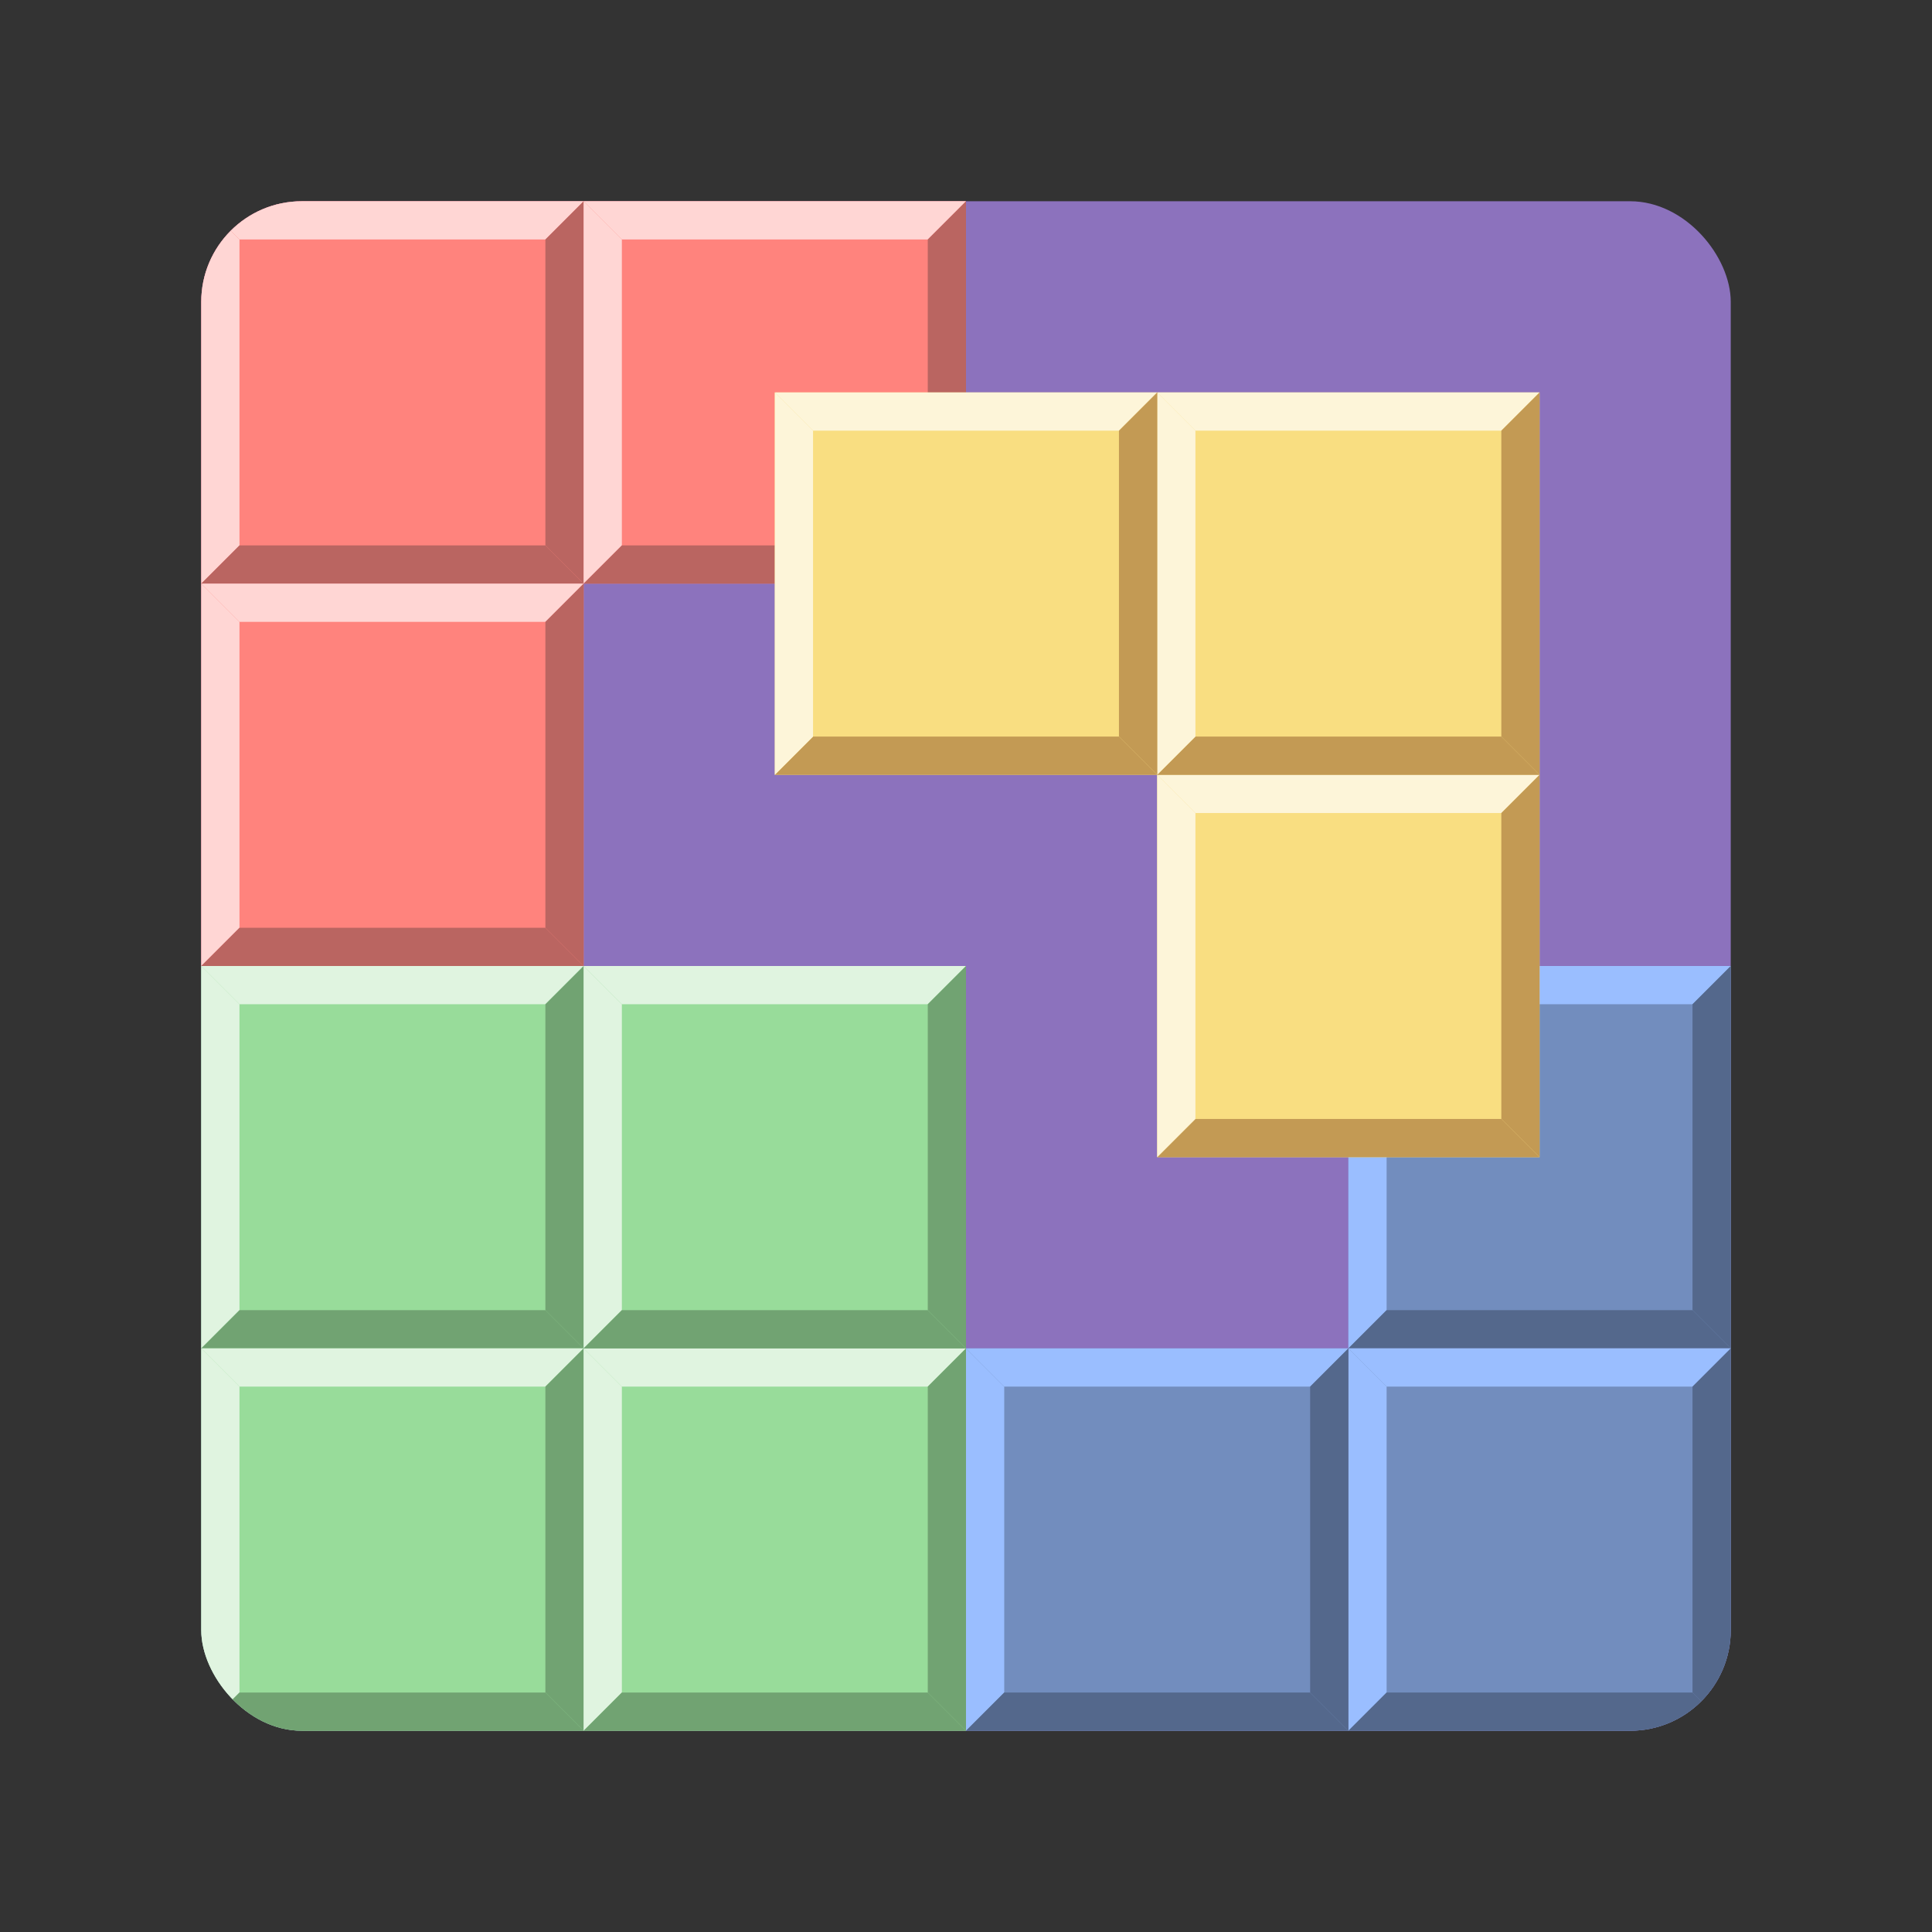 <?xml version="1.0" encoding="UTF-8"?><svg id="a" xmlns="http://www.w3.org/2000/svg" width="192" height="192" xmlns:xlink="http://www.w3.org/1999/xlink" viewBox="0 0 192 192"><rect x="0" y="0" width="192" height="192" fill="#333333" stroke="none"/><defs><style>.e{fill:#e0f4e0;}.e,.f,.g,.h,.i,.j,.k,.l,.m,.n,.o,.p,.q,.r{stroke-width:0px;}.f{fill:#728dbe;}.g{fill:#ff837d;}.h{fill:#9abeff;}.s{clip-path:url(#d);}.i{fill:#98dc9a;}.j{fill:none;}.k{fill:#fdf5d9;}.l{fill:#ba6561;}.m{fill:#8c72bd;}.n{fill:#71a372;}.o{fill:#f9de81;}.p{fill:#c39a54;}.q{fill:#54688c;}.r{fill:#ffd6d4;}</style><clipPath id="d"><rect class="j" x="20" y="20" width="152" height="152" rx="10" ry="10"/></clipPath></defs><g id="b"><g id="c"><g class="s"><rect class="m" x="20" y="20" width="152" height="152" rx="10" ry="10"/><rect class="g" x="20" y="20" width="38" height="38"/><polygon class="r" points="20 20 20 58 23.8 54.2 23.8 23.8 20 20"/><polygon class="r" points="58 20 20 20 23.8 23.8 54.2 23.8 58 20"/><polygon class="l" points="58 58 58 20 54.2 23.8 54.2 54.2 58 58"/><polygon class="l" points="20 58 58 58 54.2 54.2 23.8 54.2 20 58"/><rect class="g" x="58" y="20" width="38" height="38"/><polygon class="r" points="58 20 58 58 61.8 54.2 61.8 23.8 58 20"/><polygon class="r" points="96 20 58 20 61.8 23.8 92.2 23.8 96 20"/><polygon class="l" points="96 58 96 20 92.2 23.8 92.2 54.2 96 58"/><polygon class="l" points="58 58 96 58 92.2 54.2 61.8 54.2 58 58"/><rect class="g" x="20" y="58" width="38" height="38"/><polygon class="r" points="20 58 20 96 23.8 92.2 23.8 61.8 20 58"/><polygon class="r" points="58 58 20 58 23.8 61.8 54.2 61.8 58 58"/><polygon class="l" points="58 96 58 58 54.2 61.8 54.2 92.2 58 96"/><polygon class="l" points="20 96 58 96 54.2 92.2 23.8 92.2 20 96"/><rect class="i" x="20" y="96" width="38" height="38"/><polygon class="e" points="20 96 20 134 23.8 130.2 23.8 99.8 20 96"/><polygon class="e" points="58 96 20 96 23.8 99.8 54.2 99.8 58 96"/><polygon class="n" points="58 134 58 96 54.2 99.8 54.2 130.2 58 134"/><polygon class="n" points="20 134 58 134 54.2 130.2 23.8 130.2 20 134"/><rect class="i" x="20" y="134" width="38" height="38"/><polygon class="e" points="20 134 20 172 23.8 168.2 23.8 137.8 20 134"/><polygon class="e" points="58 134 20 134 23.8 137.8 54.2 137.8 58 134"/><polygon class="n" points="58 172 58 134 54.2 137.8 54.2 168.2 58 172"/><polygon class="n" points="20 172 58 172 54.2 168.2 23.8 168.2 20 172"/><rect class="i" x="58" y="134" width="38" height="38"/><polygon class="e" points="58 134 58 172 61.8 168.2 61.8 137.8 58 134"/><polygon class="e" points="96 134 58 134 61.8 137.8 92.2 137.8 96 134"/><polygon class="n" points="96 172 96 134 92.2 137.8 92.2 168.2 96 172"/><polygon class="n" points="58 172 96 172 92.2 168.2 61.8 168.2 58 172"/><rect class="i" x="58" y="96" width="38" height="38"/><polygon class="e" points="58 96 58 134 61.8 130.2 61.8 99.8 58 96"/><polygon class="e" points="96 96 58 96 61.8 99.8 92.2 99.8 96 96"/><polygon class="n" points="96 134 96 96 92.2 99.8 92.2 130.2 96 134"/><polygon class="n" points="58 134 96 134 92.2 130.2 61.8 130.2 58 134"/><rect class="f" x="134" y="96" width="38" height="38"/><polygon class="h" points="134 96 134 134 137.8 130.2 137.8 99.8 134 96"/><polygon class="h" points="172 96 134 96 137.8 99.8 168.2 99.8 172 96"/><polygon class="q" points="172 134 172 96 168.2 99.8 168.2 130.2 172 134"/><polygon class="q" points="134 134 172 134 168.2 130.2 137.8 130.2 134 134"/><rect class="f" x="134" y="134" width="38" height="38"/><polygon class="h" points="134 134 134 172 137.8 168.2 137.8 137.8 134 134"/><polygon class="h" points="172 134 134 134 137.8 137.8 168.2 137.8 172 134"/><polygon class="q" points="172 172 172 134 168.2 137.8 168.2 168.2 172 172"/><polygon class="q" points="134 172 172 172 168.2 168.2 137.8 168.2 134 172"/><rect class="f" x="96" y="134" width="38" height="38"/><polygon class="h" points="96 134 96 172 99.8 168.2 99.8 137.8 96 134"/><polygon class="h" points="134 134 96 134 99.8 137.8 130.2 137.8 134 134"/><polygon class="q" points="134 172 134 134 130.2 137.8 130.2 168.2 134 172"/><polygon class="q" points="96 172 134 172 130.2 168.2 99.8 168.2 96 172"/><rect class="o" x="115" y="77" width="38" height="38" transform="translate(38 230) rotate(-90)"/><polygon class="p" points="115 115 153 115 149.2 111.2 118.8 111.2 115 115"/><polygon class="k" points="115 77 115 115 118.8 111.2 118.8 80.8 115 77"/><polygon class="k" points="153 77 115 77 118.8 80.8 149.2 80.8 153 77"/><polygon class="p" points="153 115 153 77 149.2 80.8 149.2 111.2 153 115"/><rect class="o" x="115" y="39" width="38" height="38" transform="translate(76 192) rotate(-90)"/><polygon class="p" points="115 77 153 77 149.2 73.2 118.8 73.2 115 77"/><polygon class="k" points="115 39 115 77 118.8 73.2 118.8 42.8 115 39"/><polygon class="k" points="153 39 115 39 118.8 42.8 149.2 42.8 153 39"/><polygon class="p" points="153 77 153 39 149.2 42.8 149.2 73.2 153 77"/><rect class="o" x="77" y="39" width="38" height="38" transform="translate(38 154) rotate(-90)"/><polygon class="p" points="77 77 115 77 111.2 73.2 80.8 73.2 77 77"/><polygon class="k" points="77 39 77 77 80.8 73.2 80.8 42.8 77 39"/><polygon class="k" points="115 39 77 39 80.8 42.8 111.2 42.8 115 39"/><polygon class="p" points="115 77 115 39 111.2 42.8 111.2 73.2 115 77"/></g></g></g></svg>
